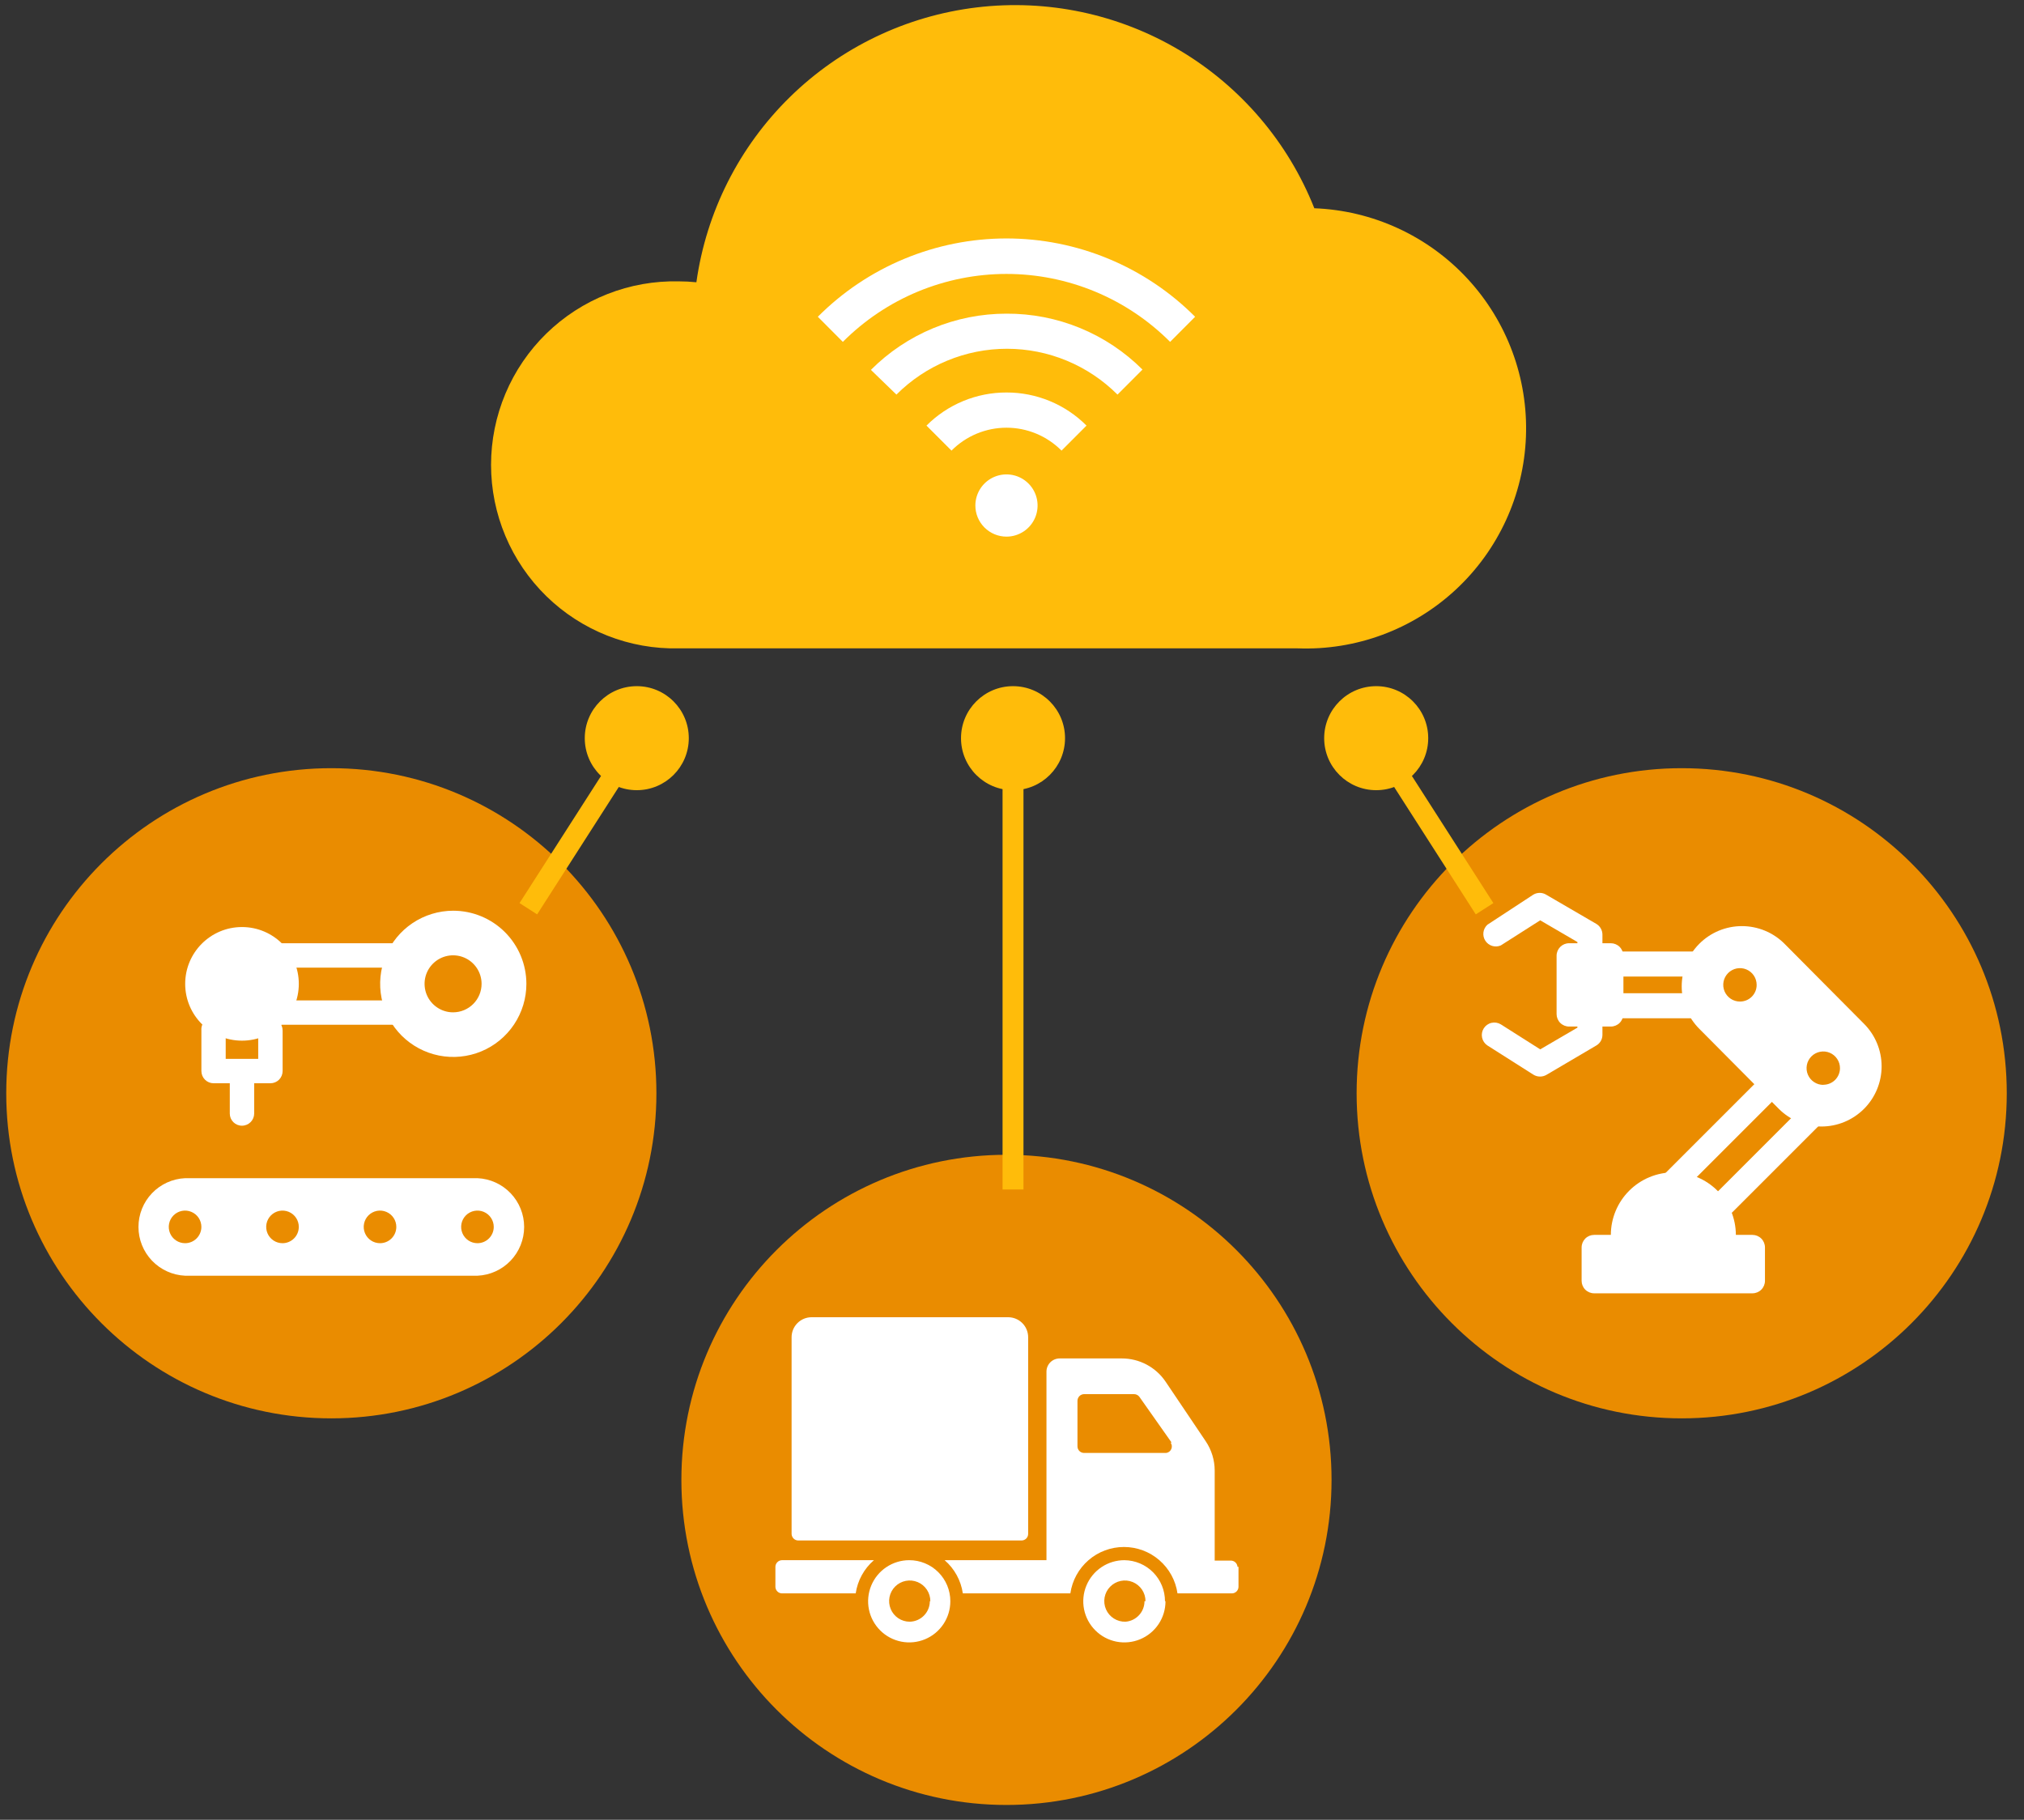 <svg width="109" height="98" viewBox="0 0 109 98" fill="none" xmlns="http://www.w3.org/2000/svg">
    <rect x="0" y="0" width="109" height="98" fill="#333333" stroke="none"/>
    <g clip-path="url(#clip0_6646_60119)">
        <path d="M17.843 76.383C27.512 76.383 35.35 68.545 35.35 58.876C35.35 49.207 27.512 41.369 17.843 41.369C8.174 41.369 0.336 49.207 0.336 58.876C0.336 68.545 8.174 76.383 17.843 76.383Z" fill="#EA8C00"/>
        <path d="M90.565 76.383C100.234 76.383 108.072 68.545 108.072 58.876C108.072 49.207 100.234 41.369 90.565 41.369C80.897 41.369 73.059 49.207 73.059 58.876C73.059 68.545 80.897 76.383 90.565 76.383Z" fill="#EA8C00"/>
        <path d="M54.202 97.203C63.871 97.203 71.709 89.364 71.709 79.696C71.709 70.027 63.871 62.189 54.202 62.189C44.533 62.189 36.695 70.027 36.695 79.696C36.695 89.364 44.533 97.203 54.202 97.203Z" fill="#EA8C00"/>
        <path d="M70.777 11.204C69.364 7.65 66.815 4.664 63.528 2.709C60.24 0.755 56.399 -0.057 52.602 0.399C48.805 0.855 45.266 2.554 42.535 5.231C39.804 7.908 38.035 11.414 37.503 15.201C37.19 15.168 36.876 15.152 36.561 15.152C35.243 15.122 33.934 15.354 32.708 15.837C31.482 16.32 30.365 17.043 29.422 17.964C28.48 18.884 27.731 19.984 27.22 21.198C26.709 22.413 26.445 23.717 26.445 25.034C26.445 26.352 26.709 27.656 27.22 28.87C27.731 30.084 28.48 31.184 29.422 32.105C30.365 33.026 31.482 33.748 32.708 34.231C33.934 34.714 35.243 34.947 36.561 34.916H69.877C73.02 35.035 76.082 33.901 78.389 31.763C80.696 29.625 82.059 26.658 82.178 23.515C82.297 20.372 81.163 17.311 79.025 15.004C76.887 12.697 73.92 11.334 70.777 11.215V11.204Z" fill="#FFBC0A"/>
        <path d="M52.527 27.218C52.528 26.887 52.628 26.564 52.812 26.289C52.997 26.014 53.259 25.8 53.565 25.674C53.871 25.548 54.208 25.516 54.533 25.581C54.857 25.646 55.155 25.806 55.389 26.041C55.623 26.275 55.782 26.574 55.846 26.899C55.91 27.224 55.877 27.56 55.75 27.866C55.623 28.172 55.408 28.433 55.133 28.617C54.857 28.801 54.534 28.899 54.203 28.899C53.982 28.899 53.764 28.855 53.56 28.771C53.357 28.686 53.172 28.562 53.016 28.406C52.861 28.25 52.737 28.065 52.653 27.861C52.569 27.657 52.527 27.439 52.527 27.218Z" fill="white"/>
        <path d="M45.39 18.411C46.546 17.251 47.919 16.331 49.431 15.703C50.944 15.076 52.565 14.752 54.202 14.752C55.84 14.752 57.461 15.076 58.973 15.703C60.486 16.331 61.859 17.251 63.015 18.411L64.362 17.059C63.029 15.722 61.446 14.661 59.702 13.938C57.959 13.214 56.09 12.841 54.202 12.841C52.315 12.841 50.446 13.214 48.702 13.938C46.959 14.661 45.376 15.722 44.043 17.059L45.39 18.411Z" fill="white"/>
        <path d="M54.201 16.892C52.845 16.891 51.502 17.158 50.25 17.677C48.997 18.197 47.86 18.959 46.902 19.919L48.276 21.25C49.057 20.468 49.985 19.847 51.007 19.424C52.028 19 53.123 18.782 54.228 18.782C55.334 18.782 56.429 19 57.45 19.424C58.471 19.847 59.399 20.468 60.181 21.25L61.527 19.903C60.566 18.942 59.423 18.181 58.166 17.665C56.908 17.148 55.561 16.885 54.201 16.892Z" fill="white"/>
        <path d="M54.204 21.137C53.404 21.135 52.611 21.292 51.871 21.598C51.132 21.904 50.46 22.353 49.895 22.92L51.241 24.267C51.629 23.876 52.091 23.566 52.599 23.354C53.108 23.142 53.653 23.033 54.204 23.033C54.755 23.033 55.3 23.142 55.809 23.354C56.317 23.566 56.779 23.876 57.167 24.267L58.513 22.92C57.948 22.353 57.276 21.904 56.537 21.598C55.797 21.292 55.004 21.135 54.204 21.137Z" fill="white"/>
        <path d="M42.63 82.604V72.014C42.63 71.728 42.744 71.454 42.946 71.252C43.148 71.05 43.422 70.937 43.708 70.937H54.293C54.578 70.937 54.852 71.05 55.054 71.252C55.257 71.454 55.37 71.728 55.37 72.014V82.604C55.37 82.699 55.333 82.789 55.266 82.856C55.199 82.922 55.109 82.96 55.014 82.96H42.986C42.892 82.959 42.803 82.921 42.736 82.854C42.67 82.788 42.632 82.698 42.63 82.604ZM51.179 86.23C51.18 86.668 51.051 87.096 50.809 87.461C50.566 87.826 50.221 88.111 49.816 88.279C49.412 88.447 48.966 88.492 48.537 88.407C48.107 88.322 47.712 88.112 47.402 87.802C47.092 87.493 46.88 87.099 46.794 86.669C46.708 86.239 46.752 85.794 46.919 85.389C47.087 84.984 47.37 84.638 47.735 84.395C48.099 84.151 48.527 84.021 48.965 84.021C49.256 84.02 49.544 84.077 49.812 84.188C50.081 84.298 50.325 84.461 50.53 84.666C50.736 84.871 50.899 85.115 51.011 85.383C51.122 85.651 51.179 85.939 51.179 86.23ZM50.102 86.23C50.103 86.01 50.039 85.795 49.917 85.612C49.796 85.428 49.623 85.285 49.421 85.201C49.218 85.116 48.995 85.093 48.779 85.135C48.563 85.177 48.365 85.283 48.209 85.438C48.054 85.593 47.947 85.79 47.904 86.006C47.861 86.221 47.883 86.445 47.967 86.648C48.05 86.851 48.193 87.024 48.375 87.147C48.558 87.269 48.773 87.334 48.992 87.334C49.281 87.328 49.557 87.209 49.759 87.003C49.962 86.796 50.075 86.519 50.075 86.23H50.102ZM47.091 84.021H42.113C42.02 84.022 41.93 84.06 41.864 84.127C41.797 84.193 41.759 84.283 41.758 84.377V85.454C41.759 85.548 41.797 85.637 41.864 85.704C41.93 85.77 42.02 85.808 42.113 85.809H46.083C46.184 85.115 46.533 84.48 47.064 84.021H47.091ZM62.766 86.23C62.767 86.668 62.638 87.097 62.395 87.462C62.152 87.827 61.806 88.111 61.402 88.279C60.997 88.448 60.551 88.492 60.121 88.407C59.691 88.321 59.297 88.111 58.987 87.8C58.677 87.491 58.466 87.096 58.38 86.666C58.295 86.236 58.339 85.79 58.508 85.385C58.676 84.981 58.961 84.635 59.325 84.392C59.69 84.149 60.119 84.02 60.557 84.021C61.139 84.028 61.693 84.264 62.102 84.677C62.51 85.091 62.739 85.648 62.739 86.23H62.766ZM61.689 86.23C61.69 86.009 61.625 85.792 61.502 85.608C61.379 85.425 61.204 85.282 61 85.198C60.795 85.114 60.57 85.093 60.354 85.138C60.137 85.183 59.939 85.292 59.785 85.45C59.63 85.608 59.527 85.809 59.487 86.026C59.448 86.244 59.474 86.468 59.563 86.671C59.652 86.873 59.799 87.044 59.986 87.162C60.172 87.281 60.39 87.34 60.611 87.334C60.89 87.314 61.151 87.188 61.34 86.983C61.53 86.778 61.636 86.509 61.635 86.23H61.689ZM66.698 84.377V85.454C66.697 85.548 66.659 85.637 66.593 85.704C66.526 85.77 66.437 85.808 66.343 85.809H63.412C63.313 85.115 62.966 84.481 62.436 84.022C61.907 83.562 61.229 83.31 60.528 83.31C59.827 83.31 59.149 83.562 58.619 84.022C58.09 84.481 57.743 85.115 57.643 85.809H51.852C51.751 85.115 51.403 84.48 50.872 84.021H56.356V73.862C56.357 73.674 56.433 73.495 56.566 73.362C56.699 73.23 56.879 73.156 57.067 73.156H60.417C60.882 73.156 61.34 73.27 61.75 73.488C62.16 73.706 62.511 74.021 62.771 74.406L64.926 77.606C65.244 78.074 65.415 78.628 65.416 79.195V84.043H66.278C66.37 84.041 66.46 84.075 66.528 84.137C66.596 84.199 66.638 84.285 66.644 84.377H66.698ZM63.095 77.686L61.365 75.23C61.333 75.183 61.289 75.145 61.238 75.119C61.188 75.093 61.132 75.079 61.075 75.079H58.381C58.287 75.081 58.198 75.118 58.131 75.185C58.065 75.251 58.027 75.341 58.026 75.435V77.891C58.026 77.985 58.063 78.076 58.13 78.142C58.197 78.209 58.287 78.246 58.381 78.246H62.804C62.864 78.238 62.922 78.213 62.97 78.176C63.018 78.139 63.056 78.09 63.08 78.033C63.104 77.977 63.113 77.915 63.106 77.855C63.099 77.794 63.077 77.736 63.041 77.686H63.095Z" fill="white"/>
        <path d="M94.376 69.649H85.849C85.671 69.649 85.499 69.578 85.373 69.452C85.247 69.326 85.176 69.154 85.176 68.976V67.177C85.176 66.998 85.247 66.827 85.373 66.7C85.499 66.574 85.671 66.503 85.849 66.503H94.376C94.555 66.503 94.726 66.574 94.852 66.7C94.979 66.827 95.05 66.998 95.05 67.177V68.976C95.05 69.154 94.979 69.326 94.852 69.452C94.726 69.578 94.555 69.649 94.376 69.649Z" fill="white"/>
        <path d="M90.117 63.136C89.224 63.138 88.369 63.493 87.738 64.124C87.107 64.755 86.751 65.611 86.75 66.503V67.176C86.75 67.355 86.821 67.526 86.947 67.653C87.073 67.779 87.245 67.85 87.423 67.85H92.81C92.989 67.85 93.16 67.779 93.286 67.653C93.412 67.526 93.483 67.355 93.483 67.176V66.498C93.479 65.607 93.123 64.753 92.492 64.124C91.862 63.494 91.008 63.139 90.117 63.136Z" fill="white"/>
        <path d="M92.811 65.491C92.678 65.492 92.548 65.453 92.437 65.379C92.327 65.305 92.24 65.2 92.189 65.078C92.138 64.955 92.124 64.82 92.149 64.689C92.175 64.559 92.238 64.439 92.332 64.344L97.024 59.652C97.152 59.537 97.319 59.475 97.491 59.48C97.663 59.484 97.827 59.554 97.949 59.675C98.071 59.797 98.142 59.96 98.147 60.132C98.152 60.304 98.091 60.472 97.977 60.6L93.285 65.292C93.224 65.356 93.15 65.406 93.069 65.441C92.987 65.475 92.9 65.492 92.811 65.491Z" fill="white"/>
        <path d="M90.061 64.429C89.928 64.429 89.798 64.39 89.687 64.316C89.577 64.243 89.49 64.138 89.439 64.015C89.388 63.892 89.374 63.757 89.399 63.627C89.425 63.496 89.488 63.376 89.582 63.282L94.861 58.003C94.922 57.934 94.996 57.879 95.079 57.84C95.162 57.801 95.252 57.78 95.343 57.777C95.435 57.774 95.526 57.79 95.611 57.824C95.697 57.857 95.774 57.908 95.839 57.972C95.904 58.037 95.955 58.114 95.989 58.199C96.023 58.284 96.04 58.375 96.037 58.467C96.035 58.558 96.014 58.649 95.976 58.732C95.937 58.815 95.882 58.889 95.814 58.951L90.535 64.23C90.474 64.293 90.4 64.344 90.319 64.378C90.237 64.412 90.15 64.43 90.061 64.429Z" fill="white"/>
        <path d="M91.239 54.836H86.751C86.573 54.836 86.402 54.765 86.275 54.638C86.149 54.512 86.078 54.341 86.078 54.162V51.916C86.078 51.737 86.149 51.566 86.275 51.44C86.402 51.314 86.573 51.243 86.751 51.243H91.325C91.503 51.243 91.675 51.314 91.801 51.44C91.927 51.566 91.998 51.737 91.998 51.916C91.998 52.095 91.927 52.266 91.801 52.392C91.675 52.518 91.503 52.589 91.325 52.589H87.425V53.489H91.239C91.417 53.489 91.588 53.56 91.715 53.686C91.841 53.812 91.912 53.984 91.912 54.162C91.912 54.341 91.841 54.512 91.715 54.638C91.588 54.765 91.417 54.836 91.239 54.836Z" fill="white"/>
        <path d="M86.748 50.796H84.501C84.323 50.796 84.152 50.867 84.025 50.993C83.899 51.12 83.828 51.291 83.828 51.469V54.61C83.828 54.788 83.899 54.96 84.025 55.086C84.152 55.212 84.323 55.283 84.501 55.283H86.748C86.926 55.283 87.098 55.212 87.224 55.086C87.35 54.96 87.421 54.788 87.421 54.61V51.469C87.421 51.291 87.35 51.12 87.224 50.993C87.098 50.867 86.926 50.796 86.748 50.796Z" fill="white"/>
        <path d="M85.624 52.142C85.445 52.142 85.274 52.071 85.147 51.945C85.021 51.819 84.95 51.648 84.95 51.469V50.731L82.946 49.562L80.824 50.914C80.678 50.978 80.514 50.987 80.361 50.941C80.209 50.895 80.078 50.796 79.991 50.662C79.904 50.529 79.868 50.368 79.888 50.21C79.909 50.052 79.984 49.907 80.102 49.799L82.569 48.183C82.675 48.118 82.796 48.084 82.919 48.084C83.043 48.084 83.164 48.118 83.269 48.183L85.963 49.751C86.065 49.81 86.149 49.895 86.207 49.997C86.266 50.099 86.297 50.215 86.297 50.332V51.469C86.297 51.648 86.226 51.819 86.1 51.945C85.973 52.071 85.802 52.142 85.624 52.142Z" fill="white"/>
        <path d="M82.93 57.976C82.802 57.975 82.677 57.937 82.569 57.868L80.102 56.301C79.955 56.203 79.852 56.052 79.816 55.88C79.779 55.707 79.811 55.527 79.906 55.379C80 55.23 80.149 55.124 80.321 55.084C80.493 55.044 80.674 55.073 80.824 55.164L82.947 56.511L84.95 55.342V54.609C84.95 54.431 85.021 54.26 85.148 54.133C85.274 54.007 85.445 53.936 85.624 53.936C85.802 53.936 85.974 54.007 86.1 54.133C86.226 54.26 86.297 54.431 86.297 54.609V55.724C86.298 55.843 86.268 55.959 86.209 56.061C86.15 56.163 86.066 56.248 85.963 56.306L83.291 57.879C83.182 57.944 83.057 57.978 82.93 57.976Z" fill="white"/>
        <path d="M100.382 55.132L96.1 50.823C95.799 50.522 95.442 50.283 95.048 50.12C94.655 49.958 94.234 49.874 93.808 49.874C93.382 49.874 92.961 49.958 92.567 50.12C92.174 50.283 91.817 50.522 91.516 50.823C91.215 51.124 90.976 51.481 90.813 51.875C90.65 52.268 90.566 52.689 90.566 53.115C90.566 53.541 90.65 53.962 90.813 54.355C90.976 54.749 91.215 55.106 91.516 55.407L95.798 59.717C96.099 60.017 96.457 60.256 96.85 60.419C97.243 60.582 97.665 60.666 98.09 60.666C98.516 60.666 98.938 60.582 99.331 60.419C99.724 60.256 100.081 60.017 100.382 59.717C100.683 59.416 100.922 59.058 101.085 58.665C101.248 58.272 101.332 57.85 101.332 57.425C101.332 56.999 101.248 56.577 101.085 56.184C100.922 55.791 100.683 55.433 100.382 55.132ZM93.703 53.937C93.525 53.937 93.351 53.884 93.204 53.785C93.056 53.687 92.941 53.547 92.872 53.383C92.804 53.218 92.786 53.038 92.82 52.864C92.854 52.689 92.94 52.529 93.065 52.403C93.19 52.277 93.35 52.191 93.524 52.155C93.698 52.12 93.879 52.137 94.043 52.204C94.208 52.272 94.349 52.386 94.448 52.533C94.548 52.681 94.601 52.854 94.602 53.032C94.604 53.15 94.582 53.268 94.537 53.378C94.492 53.489 94.426 53.589 94.342 53.673C94.259 53.757 94.159 53.824 94.049 53.869C93.939 53.914 93.822 53.937 93.703 53.937ZM98.195 58.424C98.017 58.425 97.842 58.373 97.694 58.274C97.545 58.176 97.429 58.035 97.36 57.871C97.291 57.706 97.273 57.525 97.307 57.35C97.342 57.175 97.428 57.014 97.554 56.888C97.68 56.762 97.841 56.676 98.016 56.642C98.191 56.607 98.372 56.625 98.537 56.694C98.701 56.763 98.842 56.879 98.94 57.028C99.039 57.176 99.091 57.351 99.09 57.529C99.088 57.766 98.993 57.992 98.826 58.158C98.658 58.325 98.431 58.418 98.195 58.418V58.424Z" fill="white"/>
        <path d="M25.718 63.449H9.967C9.291 63.48 8.653 63.77 8.185 64.259C7.718 64.748 7.457 65.398 7.457 66.075C7.457 66.751 7.718 67.402 8.185 67.891C8.653 68.38 9.291 68.67 9.967 68.701H25.718C26.393 68.67 27.032 68.38 27.499 67.891C27.966 67.402 28.227 66.751 28.227 66.075C28.227 65.398 27.966 64.748 27.499 64.259C27.032 63.77 26.393 63.48 25.718 63.449ZM9.967 66.95C9.793 66.95 9.623 66.899 9.478 66.802C9.334 66.705 9.221 66.568 9.155 66.407C9.089 66.246 9.072 66.069 9.106 65.899C9.14 65.728 9.225 65.572 9.348 65.449C9.471 65.327 9.628 65.244 9.799 65.21C9.969 65.177 10.146 65.195 10.306 65.263C10.467 65.33 10.604 65.443 10.7 65.588C10.795 65.733 10.846 65.904 10.845 66.078C10.843 66.309 10.75 66.531 10.586 66.695C10.421 66.859 10.199 66.95 9.967 66.95ZM15.219 66.95C15.045 66.951 14.874 66.901 14.729 66.805C14.584 66.708 14.47 66.571 14.403 66.411C14.336 66.25 14.318 66.073 14.352 65.902C14.386 65.731 14.47 65.575 14.593 65.451C14.716 65.328 14.873 65.245 15.043 65.211C15.214 65.177 15.391 65.195 15.552 65.262C15.713 65.329 15.85 65.442 15.946 65.588C16.042 65.733 16.093 65.903 16.091 66.078C16.09 66.309 15.998 66.53 15.834 66.693C15.671 66.856 15.45 66.949 15.219 66.95ZM20.465 66.95C20.292 66.95 20.122 66.899 19.977 66.802C19.833 66.705 19.72 66.568 19.654 66.407C19.587 66.246 19.57 66.069 19.605 65.899C19.639 65.728 19.723 65.572 19.846 65.449C19.97 65.327 20.127 65.244 20.297 65.21C20.468 65.177 20.645 65.195 20.805 65.263C20.966 65.33 21.102 65.443 21.198 65.588C21.294 65.733 21.345 65.904 21.343 66.078C21.342 66.309 21.249 66.531 21.084 66.695C20.92 66.859 20.697 66.95 20.465 66.95ZM25.718 66.95C25.543 66.951 25.373 66.901 25.228 66.805C25.082 66.708 24.969 66.571 24.902 66.411C24.835 66.25 24.817 66.073 24.851 65.902C24.884 65.731 24.968 65.575 25.091 65.451C25.214 65.328 25.371 65.245 25.542 65.211C25.713 65.177 25.89 65.195 26.051 65.262C26.211 65.329 26.348 65.442 26.444 65.588C26.541 65.733 26.591 65.903 26.59 66.078C26.589 66.309 26.496 66.53 26.333 66.693C26.17 66.856 25.948 66.949 25.718 66.95Z" fill="white"/>
        <path d="M14.563 58.337H11.498C11.325 58.336 11.159 58.266 11.037 58.143C10.915 58.02 10.846 57.853 10.846 57.68V55.493C10.838 55.402 10.849 55.31 10.878 55.224C10.907 55.137 10.954 55.058 11.016 54.99C11.077 54.923 11.152 54.869 11.236 54.832C11.319 54.795 11.41 54.776 11.501 54.776C11.592 54.776 11.683 54.795 11.766 54.832C11.85 54.869 11.925 54.923 11.986 54.99C12.048 55.058 12.095 55.137 12.124 55.224C12.153 55.31 12.164 55.402 12.155 55.493V57.023H13.906V55.493C13.906 55.319 13.975 55.151 14.099 55.028C14.222 54.905 14.389 54.836 14.563 54.836C14.738 54.836 14.905 54.905 15.028 55.028C15.151 55.151 15.22 55.319 15.22 55.493V57.68C15.22 57.854 15.151 58.021 15.028 58.145C14.905 58.268 14.738 58.337 14.563 58.337Z" fill="white"/>
        <path d="M21.123 55.185H14.998C14.907 55.194 14.815 55.183 14.729 55.154C14.642 55.124 14.563 55.078 14.495 55.016C14.428 54.955 14.374 54.88 14.337 54.796C14.3 54.712 14.281 54.622 14.281 54.531C14.281 54.44 14.3 54.349 14.337 54.266C14.374 54.182 14.428 54.107 14.495 54.046C14.563 53.984 14.642 53.937 14.729 53.908C14.815 53.879 14.907 53.868 14.998 53.876H21.123C21.213 53.868 21.305 53.879 21.392 53.908C21.478 53.937 21.558 53.984 21.625 54.046C21.693 54.107 21.747 54.182 21.783 54.266C21.82 54.349 21.839 54.44 21.839 54.531C21.839 54.622 21.82 54.712 21.783 54.796C21.747 54.88 21.693 54.955 21.625 55.016C21.558 55.078 21.478 55.124 21.392 55.154C21.305 55.183 21.213 55.194 21.123 55.185Z" fill="white"/>
        <path d="M21.122 52.11H14.997C14.823 52.11 14.656 52.041 14.532 51.918C14.409 51.795 14.34 51.627 14.34 51.453C14.34 51.279 14.409 51.112 14.532 50.989C14.656 50.865 14.823 50.796 14.997 50.796H21.122C21.296 50.796 21.463 50.865 21.586 50.989C21.71 51.112 21.779 51.279 21.779 51.453C21.779 51.627 21.71 51.795 21.586 51.918C21.463 52.041 21.296 52.11 21.122 52.11Z" fill="white"/>
        <path d="M13.032 56.043C14.722 56.043 16.092 54.673 16.092 52.984C16.092 51.294 14.722 49.924 13.032 49.924C11.342 49.924 9.973 51.294 9.973 52.984C9.973 54.673 11.342 56.043 13.032 56.043Z" fill="white"/>
        <path d="M24.405 49.045C23.626 49.046 22.866 49.278 22.219 49.711C21.572 50.144 21.068 50.76 20.771 51.479C20.474 52.199 20.396 52.99 20.549 53.754C20.701 54.517 21.077 55.218 21.628 55.769C22.179 56.319 22.88 56.693 23.644 56.845C24.408 56.996 25.199 56.918 25.919 56.62C26.638 56.322 27.252 55.817 27.685 55.169C28.117 54.522 28.348 53.761 28.348 52.982C28.347 51.937 27.93 50.936 27.191 50.197C26.452 49.459 25.45 49.045 24.405 49.045ZM24.405 54.517C24.101 54.519 23.804 54.429 23.551 54.261C23.297 54.093 23.1 53.854 22.983 53.574C22.866 53.293 22.835 52.984 22.893 52.686C22.952 52.388 23.098 52.114 23.312 51.899C23.527 51.683 23.8 51.537 24.098 51.477C24.396 51.417 24.705 51.447 24.986 51.563C25.267 51.679 25.507 51.876 25.676 52.129C25.845 52.381 25.935 52.678 25.935 52.982C25.935 53.389 25.774 53.778 25.487 54.066C25.2 54.354 24.811 54.516 24.405 54.517Z" fill="white"/>
        <path d="M13.032 60.622C12.946 60.623 12.861 60.606 12.781 60.574C12.701 60.541 12.629 60.493 12.568 60.433C12.507 60.372 12.458 60.3 12.425 60.221C12.392 60.141 12.375 60.056 12.375 59.97V58.219C12.375 58.045 12.444 57.878 12.568 57.755C12.691 57.631 12.858 57.562 13.032 57.562C13.207 57.562 13.374 57.631 13.497 57.755C13.62 57.878 13.689 58.045 13.689 58.219V59.97C13.688 60.143 13.618 60.309 13.495 60.431C13.372 60.553 13.206 60.622 13.032 60.622Z" fill="white"/>
        <path d="M33.915 40.416L28.453 48.938" stroke="#FFBC0A" stroke-width="1.126" stroke-miterlimit="10"/>
        <path d="M34.293 42.554C35.84 42.554 37.094 41.3 37.094 39.753C37.094 38.206 35.84 36.952 34.293 36.952C32.746 36.952 31.492 38.206 31.492 39.753C31.492 41.3 32.746 42.554 34.293 42.554Z" fill="#FFBC0A"/>
        <path d="M74.488 40.416L79.95 48.938" stroke="#FFBC0A" stroke-width="1.126" stroke-miterlimit="10"/>
        <path d="M74.114 42.554C75.661 42.554 76.915 41.3 76.915 39.753C76.915 38.206 75.661 36.952 74.114 36.952C72.567 36.952 71.312 38.206 71.312 39.753C71.312 41.3 72.567 42.554 74.114 42.554Z" fill="#FFBC0A"/>
        <path d="M54.555 39.753V64.058" stroke="#FFBC0A" stroke-width="1.126" stroke-miterlimit="10"/>
        <path d="M54.555 42.554C56.102 42.554 57.356 41.3 57.356 39.753C57.356 38.206 56.102 36.952 54.555 36.952C53.008 36.952 51.754 38.206 51.754 39.753C51.754 41.3 53.008 42.554 54.555 42.554Z" fill="#FFBC0A"/>
    </g>
    <defs>
        <clipPath id="clip0_6646_60119">
            <rect width="107.734" height="96.961" fill="white" transform="translate(0.336 0.242)"/>
        </clipPath>
    </defs>
</svg>
